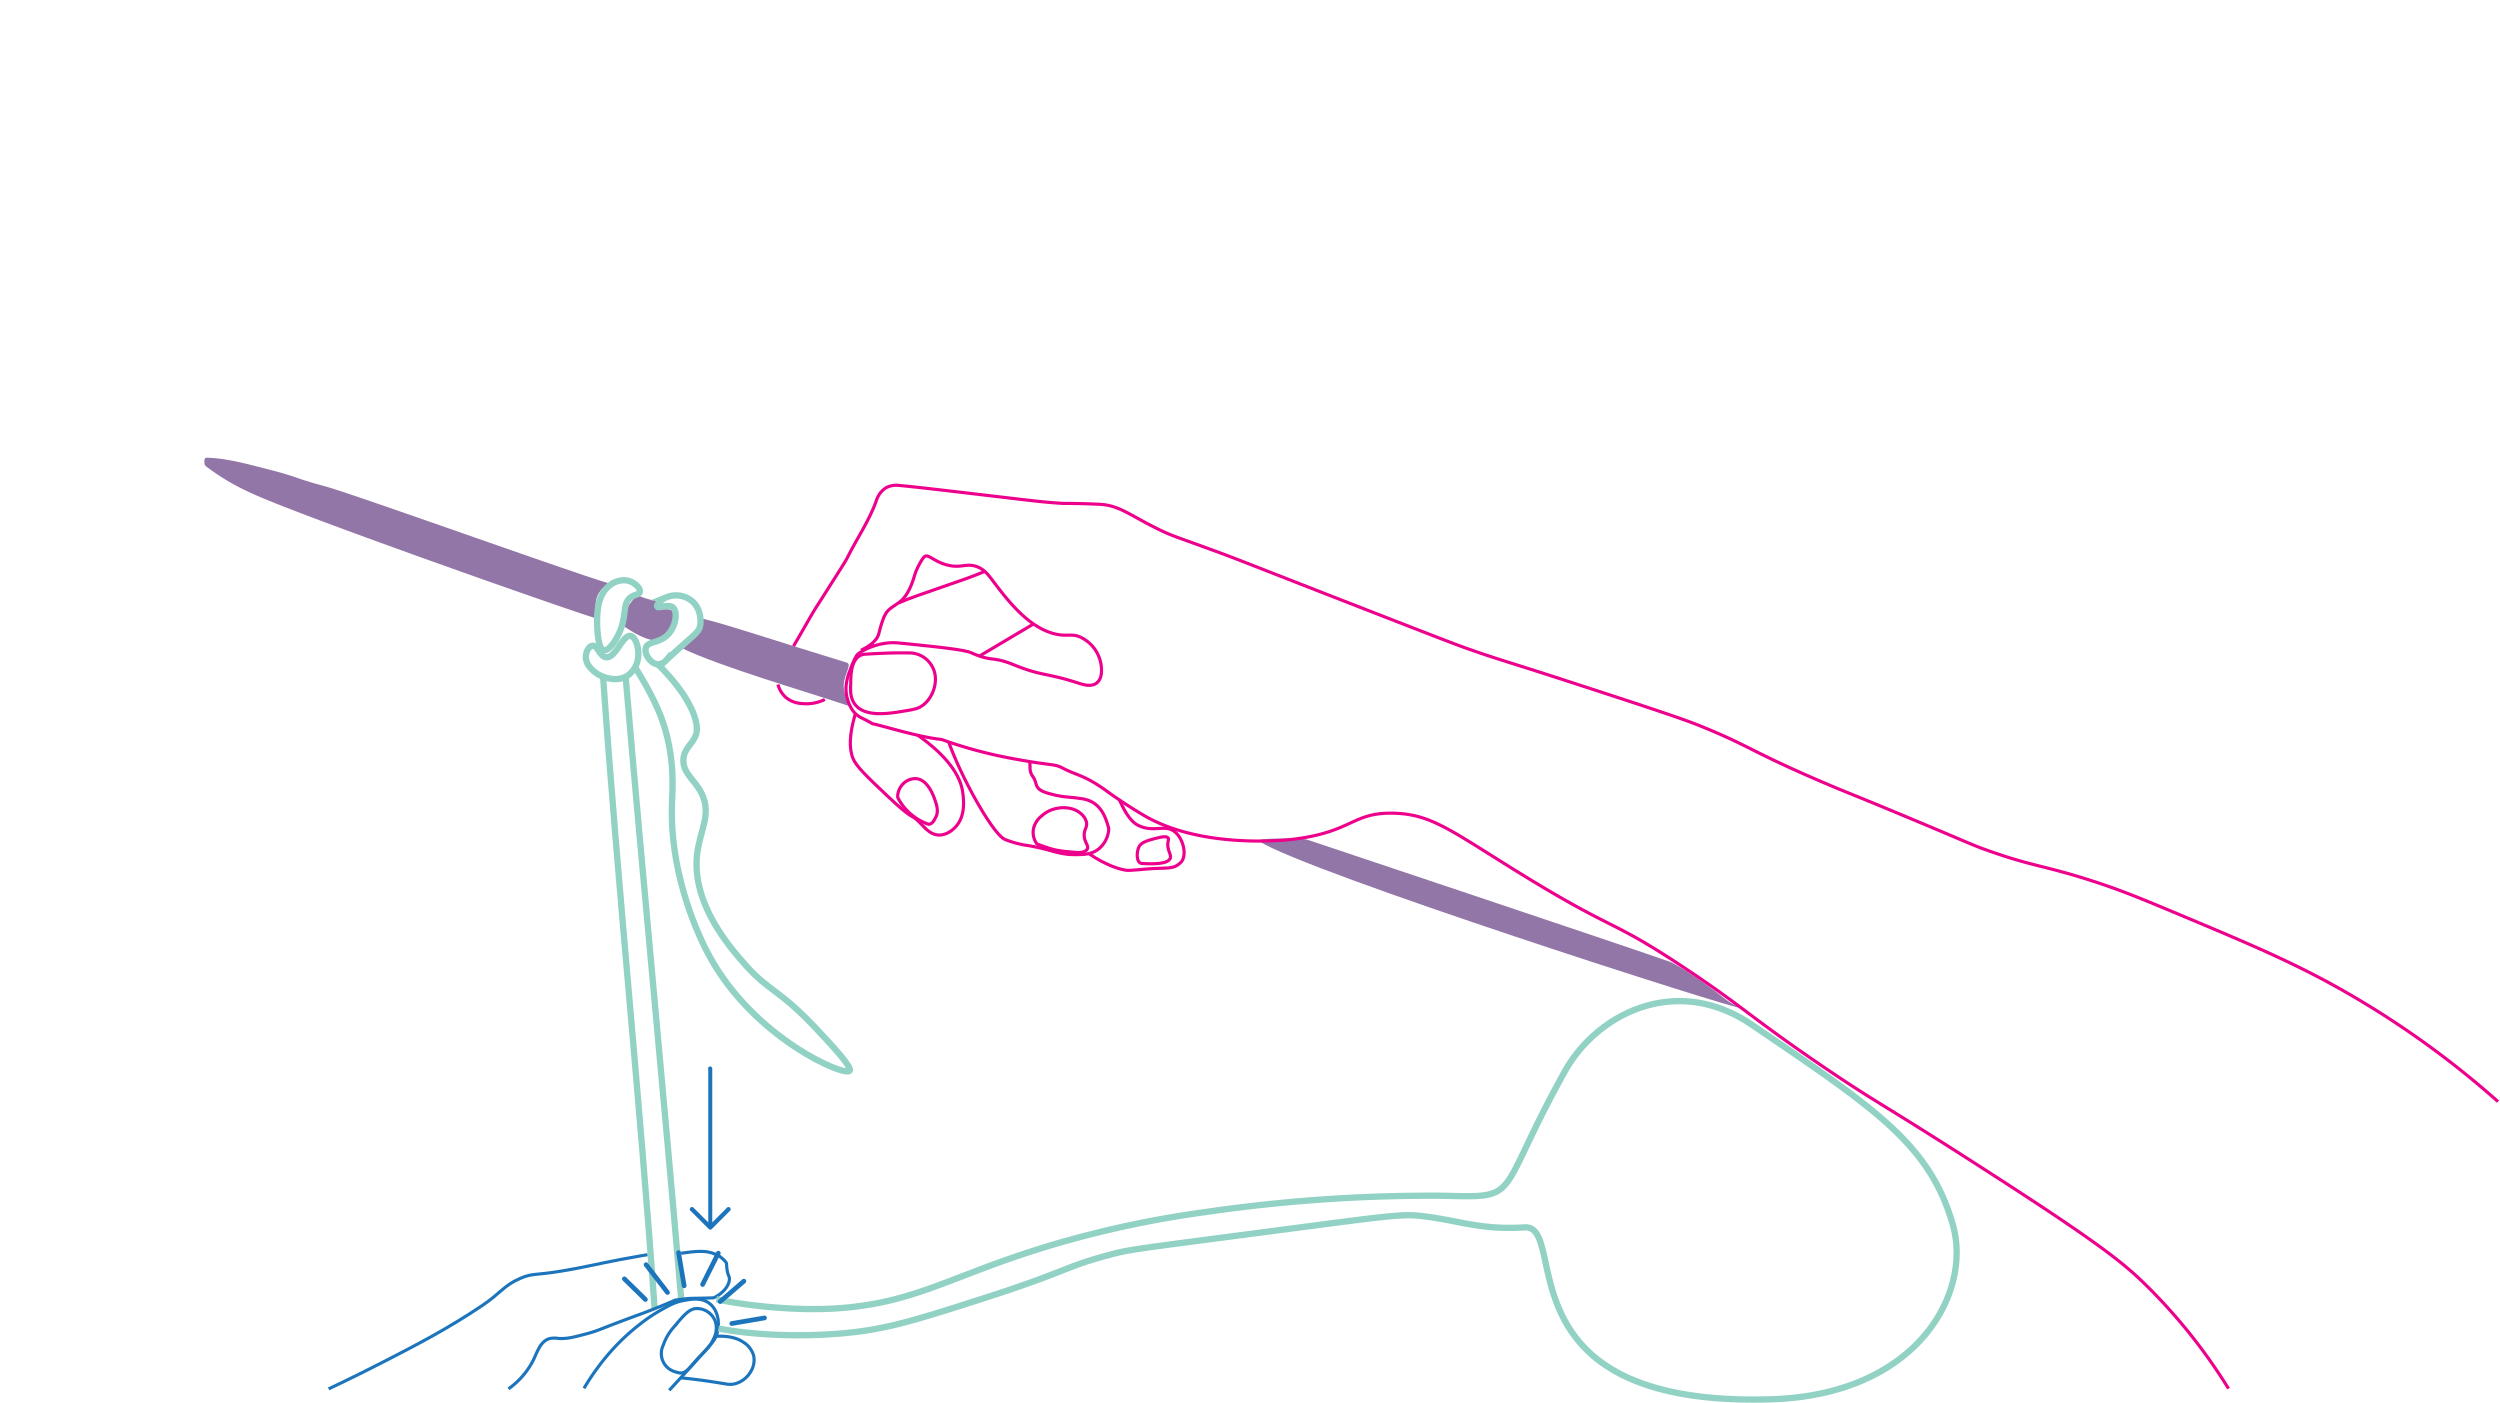 <svg xmlns="http://www.w3.org/2000/svg" width="792" height="444.56" viewBox="0 0 792 444.56">
  <defs>
    <style>
      .cls-1 {
        fill: #9376a8;
      }

      .cls-2, .cls-3, .cls-4, .cls-5 {
        fill: none;
        stroke-miterlimit: 10;
      }

      .cls-2 {
        stroke: #91d2c4;
        stroke-width: 2px;
      }

      .cls-3, .cls-5 {
        stroke: #1c75bc;
      }

      .cls-4 {
        stroke: #ec008c;
      }

      .cls-5 {
        stroke-linecap: round;
        stroke-width: 1.5px;
      }

      .cls-6 {
        fill: #1c75bc;
      }
    </style>
  </defs>
  <g id="Layer_12" data-name="Layer 12">
    <g>
      <path class="cls-1" d="M188.27,195.71c-7.3-2.12-94.58-32.74-109-39.65a70.3,70.3,0,0,1-14.16-8.46c-.37-.26-.77-2.6.34-2.59,5.73.07,12,1.74,20,3.8,9.44,2.44,7.59,2.58,17.61,5.27,8.5,2.28,79.34,27.71,89.35,30.56.75.21-1.31,1.06-2.59,3.11C187.53,191.27,189.66,196.11,188.27,195.71Z"/>
      <path class="cls-1" d="M203.55,189.21a18.74,18.74,0,0,0,4.67,1.13c1,.11-1,1.63-.69,2.33.55,1.15,4.31-.46,5.67,1,1.06,1.16-.45,4.75-1,5.83a5.8,5.8,0,0,1-4.81,3.41c-3.57-.48-6.92-2.68-9.61-4.4-1.66-1.07,1.17-2.36.73-5.44-.09-.59,2.15-3.07,2.42-3.69C201.56,187.88,202.19,188.8,203.55,189.21Z"/>
      <path class="cls-1" d="M216,205.33c12.17,5.87,39.9,13.93,52.68,18.24,1.2.41-1.56-2.77-1.38-6.64.14-3.26,2.69-6.49,1-7-21.49-6.56-37.64-12-45.32-13.84-.77-.18-.44,1.84-1.07,3.44C220.33,203.59,214.66,204.7,216,205.33Z"/>
      <path class="cls-1" d="M414.11,266c1.66.56,100.32,33.54,115,38.72,1.21.43,8.27,4.47,17.48,11.79,2.67,2.12,5.41,2.72,5.13,2.89-1.17.69-138.17-43.23-152.89-52.95C397.3,265.4,412.71,265.49,414.11,266Z"/>
    </g>
    <path class="cls-2" d="M204.59,205.27c.67-2.28,4.46-1.32,7.25-4.49,2.33-2.64,2.89-6.94,1.38-8.29s-4.62.46-5-.34c-.29-.6,1.18-2.17,2.93-2.94a8,8,0,0,1,8.29,1.39c2.93,2.69,2.47,6.83,2.42,7.25-.35,2.69-1.7,2.75-10.71,11.22a3.91,3.91,0,0,1-2.76,1.38C206.25,210.33,204,207.28,204.59,205.27Z"/>
    <path class="cls-2" d="M191.29,206c1.69.34,4.7-4,5.88-8.29,1.06-3.87.35-6.74,2.59-8.46,1.35-1,2.71-.82,2.93-1.72.3-1.22-1.77-3.16-4-3.63a7.12,7.12,0,0,0-5.53,1.56c-4.1,3.13-4,9.17-4,12.43C189.24,198.86,189.33,205.58,191.29,206Z"/>
    <path class="cls-2" d="M199.76,201.47c-2.55-.43-4.69,7.14-7.77,6.74-2.06-.27-2.65-3.83-4.32-3.63-1.12.14-2,1.88-2.07,3.28-.25,3.44,3.91,5.82,4.31,6s5.25,2.8,9.15,0a8.08,8.08,0,0,0,3.11-5.7C202.47,205.43,201.45,201.76,199.76,201.47Z"/>
    <path class="cls-2" d="M198.2,214.43c5.53,65,12.09,132.14,17.61,197.17"/>
    <path class="cls-2" d="M191.06,214.43C195.67,280,202.77,349,207.38,414.54"/>
    <path class="cls-2" d="M201.2,211.43c2.19,3.34,7,11.47,9.09,18.19,3.56,11.25,2.76,20.41,2.59,25-.76,19.82,6.67,38.78,11.91,48.35,14.23,26,42.76,38.17,44.38,36.26.9-1.08-5.53-7.95-10.36-13.12-11.65-12.46-15.08-12-22.28-20-4.95-5.55-17.37-19.46-15.71-35.23.82-7.72,4.68-12.77,1.55-19.33-2.16-4.54-6.06-6.44-5.87-10.88.16-3.66,2.92-4.82,4-7.94,1.24-3.67-1.71-12.06-12.08-22.28"/>
    <path class="cls-3" d="M104.1,440c7.13-3.36,13-6.32,17.35-8.55,11.12-5.72,20.34-10.5,31.34-17.87,5.56-3.72,6.9-6.39,11.92-8.55,4.55-2,4.24-.59,17.87-3.19,6.28-1.2,10.55-2.3,20.46-4l2.07-.35"/>
    <path class="cls-3" d="M185,439.83a74.59,74.59,0,0,1,4.41-6.64,71.91,71.91,0,0,1,6.3-7.43,66.8,66.8,0,0,1,7.08-6.3,49.72,49.72,0,0,1,5.95-4.06c3.11-1.78,5-2.86,7.69-3.37,2.51-.47,5.75-1.07,8.29.87,3,2.29,3.41,6.88,2.33,9.93a8.66,8.66,0,0,1-1.64,2.76c-5.17,6-12.32,13.69-13.39,14.85"/>
    <path class="cls-3" d="M226.82,423.36c1.13-.12,5.67-.24,8.59,1.8a7.4,7.4,0,0,1,3.37,4.4,7.08,7.08,0,0,1-1.13,5.27,8.22,8.22,0,0,1-5.09,3.62,6.83,6.83,0,0,1-2.5,0c-2.81-.46-8.54-1.42-14.43-1.95"/>
    <path class="cls-3" d="M161.08,440a25.1,25.1,0,0,0,7.94-9.24c1.21-2.52,2.16-5.73,4.92-6.65a7.35,7.35,0,0,1,3-.09c2.72.17,4.86-.4,9.16-1.55,3.51-.94,3.5-1.24,14.15-5.18,2.72-1,3.89-1.41,6.22-2.33,3.17-1.24,5.76-2.34,7.51-3.11l3.54-.43c1.34-.17,4.06-.09,8.37-.26.6,0,4.9-2.41,5.18-5.78.12-1.38-.72-1-.9-5,0-.68-2-2.24-2.13-2.33-2.94-1.54-4.78-2.17-12.25-1"/>
    <path class="cls-3" d="M220.82,414.54c-2.38,0-4,1.89-7.12,5.61a16.88,16.88,0,0,0-3.58,6,6,6,0,0,0,4.1,8.51,3.87,3.87,0,0,0,1.59.3c2-.15,3.06-2.42,6.13-5.49s3.11-3.24,4.23-5.56a7.15,7.15,0,0,0,.43-5.31A6.23,6.23,0,0,0,220.82,414.54Z"/>
    <path class="cls-4" d="M246.46,216.84a8.18,8.18,0,0,0,2.76,4.32,8.7,8.7,0,0,0,4.75,1.72,13.29,13.29,0,0,0,7.34-1.29"/>
    <path class="cls-4" d="M251.38,204.68c1.37-2.17,5.5-9.62,6.91-11.84,9.55-15,9.63-15.12,10.18-16.23,3-6,6.88-11.63,9.16-18a7.37,7.37,0,0,1,3-4.05,6.92,6.92,0,0,1,4.14-.78c7.85.68,39,4.54,45.41,5.18,3.26.32,6.56.52,6.56.52,6,0,9.17.19,11.14.26,6.81.22,9.77,3.43,19.68,8.2,4.28,2.05,4.84,2,18.13,6.9,7.8,2.89,7.47,2.86,42.91,16.67,21.22,8.26,31.9,12.42,35.57,13.72,11.28,4,12.1,3.92,36.86,12,21,6.85,31.49,10.28,37.47,12.69,15.87,6.41,15.35,7.76,39.19,18,8.32,3.56,7.45,3,26.33,10.88,20.37,8.5,20.45,8.77,25.9,10.7,13.8,4.9,17.35,4.63,31.86,9.24,9.88,3.14,16.46,5.89,29.18,11.22,21,8.81,34.29,14.4,49.12,22.62A287.84,287.84,0,0,1,791.38,349"/>
    <path class="cls-4" d="M706,439.92a175.52,175.52,0,0,0-25.9-32.55c-7.5-7.41-15.19-13.64-53.52-38.24-31.11-20-31.73-19.5-48.18-30.65C555.16,322.73,552.27,319,534.2,307c-25-16.67-21.57-11.09-53.87-31.08-20.93-12.95-27-18-38.85-18.3-13.28-.3-12.86,6-32.11,8.29-1.87.22-28.61,3.18-47-7.6-6.32-3.71-11.39-7.43-11.39-7.43-7.47-5.46-9.6-5.07-14.33-7.55-2.68-1.4-3.2-.71-14.25-2.72a143.32,143.32,0,0,1-24.09-6.34c-7.34-.76-18.58-4.34-21.94-5-3.17-2-5-1.92-6.8-5.11a12.89,12.89,0,0,1-1.56-6.41,17,17,0,0,1,1.36-5.57,23,23,0,0,1,2.07-4.6c.6-.9,6.46-4.55,13.21-3.89,15.09,1.49,21.13,2.26,23.12,3.14,6.5,2.91,6.52,1,13.08,3.65,9.57,3.89,10.12,2.49,20.72,5.91,1.39.45,4,1.35,5.76.06s1.62-3.69,1.62-4.6a11.61,11.61,0,0,0-6.09-9.71c-3.1-1.68-4.38-.39-8.29-1.23-8.51-1.82-15.27-10.65-19.36-16-1.88-2.46-3.06-4.39-5.69-5.38-3.38-1.26-4.95.59-9.33-.51-4.16-1-6.1-3.58-7.25-2.72-.77.58-2.3,3.36-3,5.37-.56,1.68-1.86,7-5.31,9.32-3.15,2.17-3.55,2.26-4.72,4.8a40.34,40.34,0,0,0-1.47,4.86c-.49,1.88-2.19,3.69-5.67,5.35"/>
    <path class="cls-4" d="M284.68,191c6.41-2.82,20.91-7.16,27.32-10"/>
    <path class="cls-4" d="M310.31,207.82c3.92-2.34,13.07-7.76,17-10.09"/>
    <path class="cls-4" d="M271,226.09c-.91,3.1-2.64,9.35-.81,14.1,1,2.52,4.23,5.61,10.75,11.79,9.77,9.26,6.9,4.89,11.13,9.32,1.28,1.33,2.84,3.09,5.18,3.24,2.67.17,4.78-1.82,5.44-2.53,3.37-3.57,2.58-9.07,2.27-11.2-1.29-8.95-12-16.31-14.28-17.93"/>
    <path class="cls-4" d="M300.54,235c3.8,10.95,14.23,29.78,18,31a30.85,30.85,0,0,0,7.3,1.9c7.6,1.3,9.57,2.93,15,2.84,2.73,0,5.17-.12,7.32-1.87a8.81,8.81,0,0,0,3.1-6.35c-1.18-4.68-3.17-8.66-8.43-9.47-4.93-.77-5.49-.28-10.54-1.67s-3.43-3.08-5-5.24-.63-3.51-1.19-4.93"/>
    <path class="cls-4" d="M344.94,270.4c4.72,3.33,10.3,5.48,12.91,5.34,3.79-.21,5.54-.61,11-.71,3.23-.06,4.07-.79,5.16-1.75,2.07-1.83,1.12-7.29-1.75-9.69-3.19-2.67-6.63.36-11.66-2.1-3-1.45-5-6-6-8.12"/>
    <path class="cls-4" d="M274.19,207.24c7.39-.43,9.78-.43,13.93-.39a8.22,8.22,0,0,1,7.25,4.4c2.18,3.87.49,9.57-3,12.17-1.41,1.06-2.75,1.31-5.38,1.75-5.28.9-12.9,2.19-16.12-2-1.58-2.07-1.45-4.63-1.36-6.41C269.59,215.58,269,207.53,274.19,207.24Z"/>
    <path class="cls-4" d="M284.49,252.82c-.31-.59,0-3.19,2-4.86a5.39,5.39,0,0,1,3.69-1.29c3.7.28,5.48,5.28,5.95,6.6.56,1.56,1.4,3.92.2,5.83-.07.1-1,2.54-2.59,1.88A17.4,17.4,0,0,1,284.49,252.82Z"/>
    <path class="cls-4" d="M328.52,267.39a6.21,6.21,0,0,1-1.1-4.92,7.19,7.19,0,0,1,2.59-4,10.11,10.11,0,0,1,5.7-2.52c.73-.08,4.35-.44,6.86,1.94a4.94,4.94,0,0,1,1.62,2.59c.32,1.61-.69,2.11-.72,4,0,2.4,1.54,3.37,1,4.47-.45.87-1.81,1.23-3.44,1.1C334.6,269.55,334.09,269.37,328.52,267.39Z"/>
    <path class="cls-4" d="M361.73,273.54c-1.75-.13-1.69-3.43-1-5.05s2.52-2.16,6-3.05c2.6-.65,3.13-.22,3.31,0,.3.4,0,.77-.07,1.82-.14,2.44,1.35,3.63.65,4.85a2.1,2.1,0,0,1-.91.78C368.94,273.36,366.34,273.87,361.73,273.54Z"/>
    <path class="cls-2" d="M226.92,411.6c7.85,1.71,24.65,4,39.83,2.77,24.44-2,35.4-10.7,66.65-20A323.57,323.57,0,0,1,381.74,384a494.77,494.77,0,0,1,75.63-5.18c25,.63,16.05.77,38.33-39.35,10.15-18.28,35.28-31.18,59.37-14.78,38.53,26.24,56.4,37.64,63.65,63.54,6,21.6-11.4,53.72-57.76,55.07-86.73,2.53-63.56-55.39-78-54.47-13.59.86-20.24-2-31.42-3.45-7.1-.94-9.58-.49-50.08,4.83-41.7,5.48-43.26,5.55-49.72,7.25-14.44,3.81-13.37,5.25-40.06,13.82-19.37,6.22-29.29,9.36-40.75,10.7-16.64,2-33.89.78-43.31-1.12"/>
    <g>
      <line class="cls-5" x1="228.15" y1="412.33" x2="235.66" y2="405.87"/>
      <line class="cls-5" x1="222.58" y1="406.92" x2="227.55" y2="397.01"/>
      <line class="cls-5" x1="242.19" y1="417.52" x2="231.83" y2="419.29"/>
      <line class="cls-5" x1="197.81" y1="405.15" x2="204.46" y2="411.67"/>
      <line class="cls-5" x1="204.69" y1="400.65" x2="211.46" y2="409.46"/>
      <line class="cls-5" x1="216.74" y1="407.34" x2="214.97" y2="396.83"/>
    </g>
    <path class="cls-6" d="M224.38,338.54v48.71l-4.64-4.64a.64.64,0,0,0-1,0,.64.64,0,0,0,0,.95l5.8,5.8a.66.66,0,0,0,.95,0l5.8-5.8a.68.68,0,0,0-1-.95l-4.64,4.64V338.54a.68.68,0,0,0-1.36,0Z"/>
  </g>
</svg>
